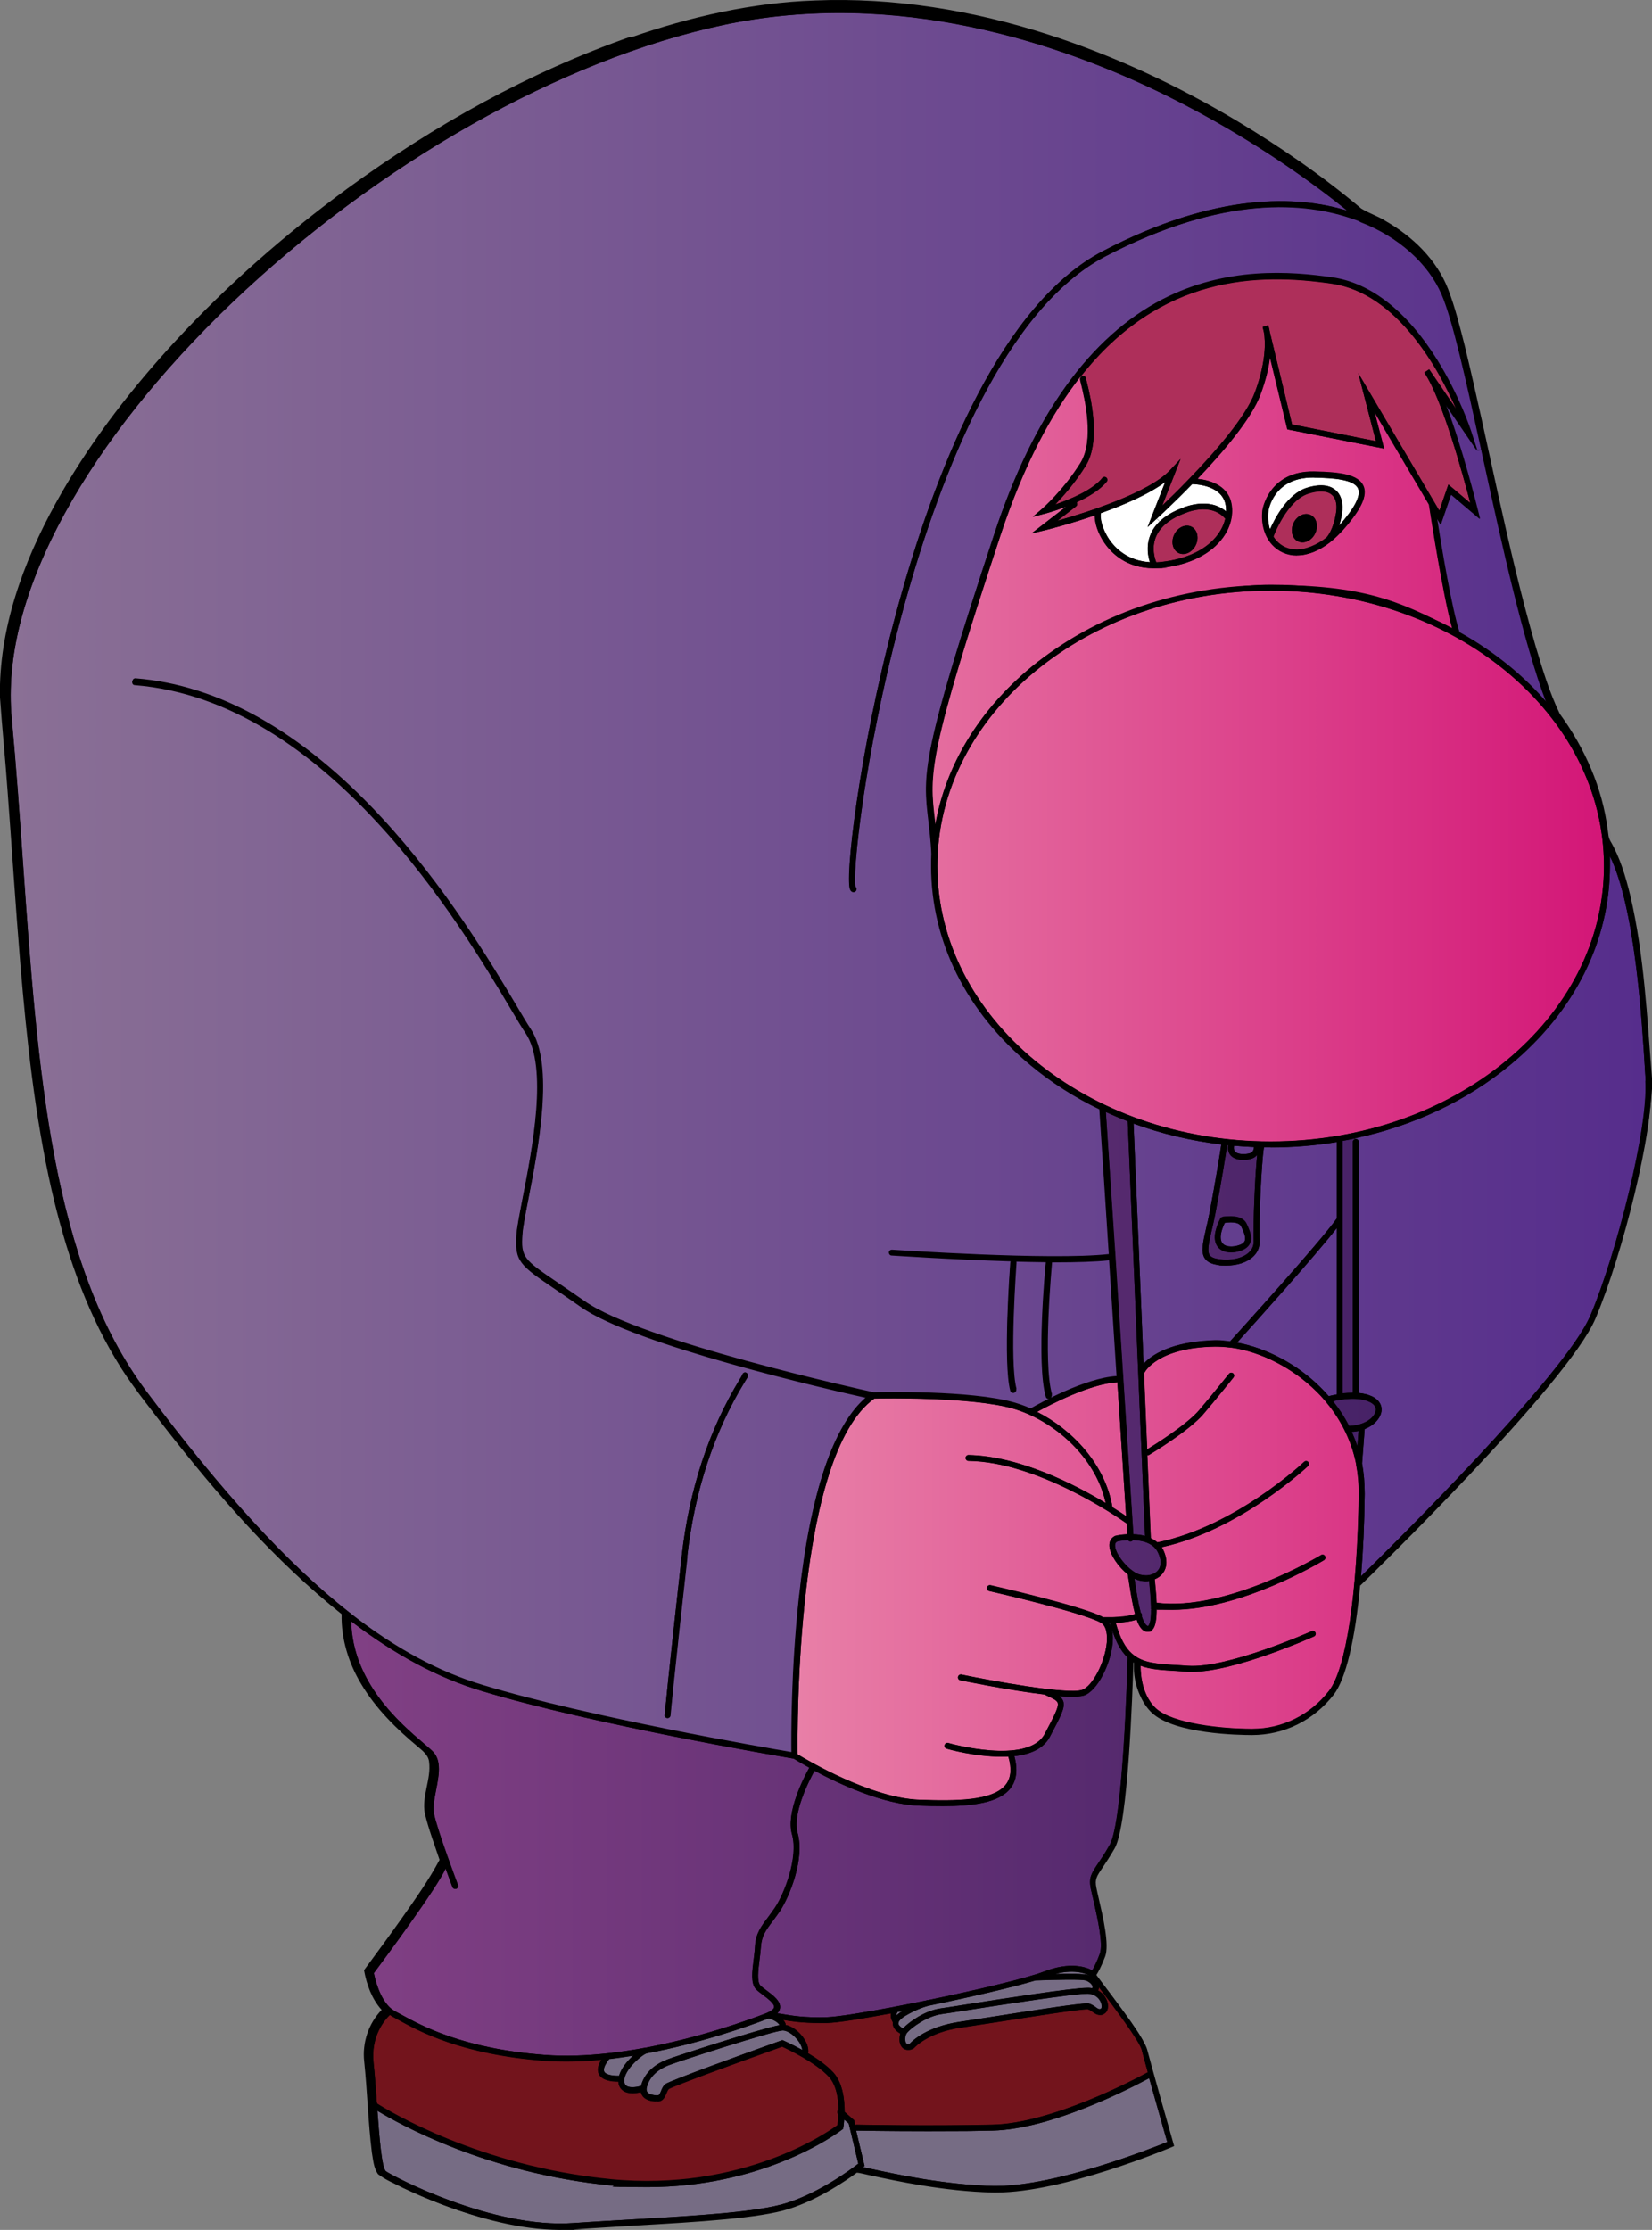 <?xml version="1.0" encoding="UTF-8"?>
<svg id="Layer_2" data-name="Layer 2" xmlns="http://www.w3.org/2000/svg" xmlns:xlink="http://www.w3.org/1999/xlink" viewBox="0 0 1135 1531.73">
  <rect x="0" y="0" width="1135" height="1531.73" fill="#808080" stroke="none"/>
  <defs>
    <style>
      .cls-1 {
        fill: url(#linear-gradient);
      }

      .cls-1, .cls-2, .cls-3, .cls-4, .cls-5, .cls-6, .cls-7, .cls-8 {
        stroke-width: 0px;
      }

      .cls-2 {
        fill: #000;
      }

      .cls-3 {
        fill: #ae2f5a;
      }

      .cls-4 {
        fill: url(#linear-gradient-2);
      }

      .cls-5 {
        fill: url(#linear-gradient-3);
      }

      .cls-6 {
        fill: #fff;
      }

      .cls-7 {
        fill: #766c84;
      }

      .cls-8 {
        fill: #73141c;
      }
    </style>
    <linearGradient id="linear-gradient" x1="547.96" y1="790.99" x2="1102" y2="790.99" gradientTransform="translate(0 1532) scale(1 -1)" gradientUnits="userSpaceOnUse">
      <stop offset="0" stop-color="#e87fa7"/>
      <stop offset="1" stop-color="#d31677"/>
    </linearGradient>
    <linearGradient id="linear-gradient-2" x1="241.2" y1="444.04" x2="945.22" y2="444.04" gradientTransform="translate(0 1532) scale(1 -1)" gradientUnits="userSpaceOnUse">
      <stop offset="0" stop-color="#814084"/>
      <stop offset="1" stop-color="#472267"/>
    </linearGradient>
    <linearGradient id="linear-gradient-3" x1="7.37" y1="925.8" x2="1130.6" y2="925.8" gradientTransform="translate(0 1532) scale(1 -1)" gradientUnits="userSpaceOnUse">
      <stop offset="0" stop-color="#8a7095"/>
      <stop offset="1" stop-color="#562d8c"/>
    </linearGradient>
  </defs>
  <path class="cls-2" d="M433.6,25.63C474.3,11.53,516.8,1.83,559.9.33c54.3-2.2,108.7,6.8,160.3,23.4,45.3,14.6,88.7,34.9,129.6,59.3,29.9,17.9,58.7,37.7,85.4,60.2,5.3,3.3,11.5,5.2,16.8,8.6,18.6,10.7,35,26.5,42.9,46.7,4.8,12.5,8,25.5,11.3,38.4,16.7,68.7,29.1,138.5,48.7,206.5,4.8,15.9,9.5,32,16.8,47,17.1,23.4,29.3,50.9,32.9,79.8.4,2.4.4,5.1,1.7,7.3,6.8,11.6,10.6,24.7,13.8,37.7,9.6,41.1,11.5,83.5,14.9,125.4v7.4c-2,26.4-7.4,52.4-13.9,78.1-6,23.5-13,46.9-21.7,69.6-6.6,18.6-19.3,34.1-31.4,49.4-24.8,30.4-51.7,58.9-78.8,87.1-17,17.5-34.1,34.8-51.6,51.8-1.4,1.5-3.6,2.7-3.6,5-1.6,15.4-3.5,30.8-7.1,45.8-2.2,8.8-4.6,17.8-9.5,25.6-13.1,19-36.1,30.5-59.1,29.9-17.9-.4-36-1.6-53.1-7.3-7.5-2.5-14.8-6.6-19.1-13.4-5.5-8.4-7.8-18.9-6.9-28.9l-1.3-.4c-.9,28.6-2.1,57.3-4.9,85.8-1.2,11.6-2.4,23.3-5.3,34.7-2.4,9.6-9.2,17.2-14.1,25.6-3.2,5.3-.4,11.5.6,17,2.3,10.2,4.8,20.5,5.2,31,.6,7.7-3.5,14.6-7,21.1,8.3,11.1,16.8,22.1,24.8,33.5,4.1,6.2,8.8,12.2,10.7,19.5,5.8,21.6,12,43.1,18,64.7-23,9.5-46.6,17.7-70.6,23.9-19.2,4.8-38.9,8.8-58.9,7.8-30.1-1.1-59.7-7.2-89.1-13.5-18.7,13.5-39.6,25.2-62.7,28.7-46.5,7.2-93.9,6.7-140.6,11.4-37.3-1.6-73.6-12.8-107.2-28.7-5.8-3-11.9-5.4-17.1-9.4-3-4.2-3.3-9.7-4.2-14.7-2.6-20.9-3.1-41.9-5.3-62.8-1.4-12.8,3-26.1,12-35.3-6.8-7.6-10.3-17.4-12.1-27.3,8.7-11.8,17.4-23.6,25.9-35.6,9.2-13.1,18.5-26.1,26-40.2-3.5-10.5-7.5-21-10.1-31.8-2.3-12,4.5-23.6,2.9-35.6-.5-4.6-4.5-7.5-7.7-10.3-14.9-12.4-28.9-26.2-38.9-43-8.7-14.4-13.9-31.2-13.5-48.1-46.3-36.9-85.3-81.9-121.6-128.4-11.7-15.3-24-30.3-33.8-47-21.4-35.8-34.6-75.8-43.9-116.2-11.5-50.8-17-102.8-21.4-154.7-3.3-39.7-5.8-79.4-8.8-119.2-1.5-21.4-3.7-42.7-5.2-64.1v-8.9c1.4-47.1,19.4-91.9,42.6-132.2,21.9-37.8,48.9-72.4,78.5-104.4,35.6-38.4,75.2-73,117.4-104,59.7-43.5,124.9-80,194.7-104.4l.4.4h0Z"/>
  <path class="cls-3" d="M1009.9,345.33l-14.8-12.5-6.2,18-55.7-94.5,12.1,46.7-57.6-11.5-15.3-63.6c-.5-2.8-1-4.3-1.1-4.5l-3.8,1.2.9,3.7c1,6,1.7,19.8-6.2,41.1-6.2,16.9-27.7,41.4-45.3,59.6-.2.2-.4.3-.5.5-7,7.3-13.4,13.5-17.9,17.8l12.6-32.1-7.1,7.6c-14.9,15.9-58.1,29.4-77.5,34.9l12.8-9.9c.9-.7,1-1.9.4-2.8,7.9-3.6,16-8.4,20.7-14.2.7-.9.5-2.1-.3-2.8-.9-.7-2.1-.5-2.8.3-6.8,8.5-22.6,14.9-32.3,18.2,5.4-5.6,13.6-14.8,20.9-26.5,10.7-17.2,3.3-47.3.9-57.2-.3-1.1-.6-2.3-.6-2.6,0-1.1-.9-1.9-2-1.9s-1.2.3-1.5.7l-.3-.2c55.1-70,121.9-71.4,172.9-63.9,44.8,6.7,73.3,58.9,85.2,86.2l-18.6-27.3h0l-3.3,2.2c12.4,18.3,26.8,71.3,31.5,89.3h-.2ZM899,338.93c-14.9,4.6-24.1,29.4-24.1,29.6h0c.6,1,1.3,1.9,2,2.7,3.6,4.1,8.6,6.2,14.2,6.2s13.4-2.9,20.2-8.2c.7-.7,4.8-5.4,6.6-16.9.7-4.1.7-9.6-2.9-12.7-3.2-2.8-8.8-3.1-16-.8v.1h0ZM891.9,371.93c-4.1-1.9-5.6-7.5-3.2-12.6,2.3-5,7.6-7.5,11.7-5.6,4.1,1.9,5.6,7.6,3.2,12.6-2.3,5-7.6,7.5-11.7,5.6ZM813.8,352.63h-.2c-10.3,4-16.9,9.5-19.6,16.5-2.9,7.5-.6,14.7.4,17.1,1.2,0,2.5-.1,3.8-.3,17.6-2,31.4-8.8,38.8-19.2,2.3-3.3,4-6.9,4.8-10.5-10.4-11.9-27.9-3.7-28-3.6ZM809.9,379.93c-4.1-1.9-5.6-7.5-3.2-12.6,2.3-5,7.6-7.5,11.7-5.6,4.1,1.9,5.6,7.6,3.2,12.6-2.3,5-7.6,7.5-11.7,5.6Z"/>
  <path class="cls-1" d="M873,405.63c126.3,0,229,84.9,229,189.2s-102.7,189.2-229,189.2-229-84.9-229-189.2,102.7-189.2,229-189.2h0ZM944.2,282.83l6.6,25.3-66.4-13.2-12-49.6c-.8,6.9-2.7,15.4-6.5,25.6-6.2,16.8-26.1,40-43.3,58,7.2.7,20.4,3.8,23.2,16.4,1.7,7.7-.3,16.4-5.6,23.8-8.1,11.3-22.9,18.8-41.7,20.9-2.1.2-4.1.3-6,.3-18.8,0-29-10.6-33.7-17.3-4.7-6.8-6.8-14.1-6.7-19-17.8,6.1-33,9.9-34.3,10.2l-9.2,2.2,23.8-18.4c-7.8,3-14,4.6-14.6,4.8l-8.3,2.2,6.5-5.6c.1-.1,14.6-12.7,26.3-31.5,9.8-15.8,2.7-44.7.4-54.2-.6-2.3-.7-2.9-.7-3.4s.2-.9.5-1.3l-.3-.2c-20.4,25.9-39.2,61.1-54.9,108.8-50.3,152.1-49,164-45.2,195.6.1,1.1.3,2.2.4,3.4,7.2-40.9,30-78.6,65.9-108.3,44-36.4,102.4-56.5,164.6-56.5s87.8,10.4,124.7,29.9c-6.6-23.7-15.1-79.4-16-85.1l-37.5-63.6v-.2ZM914.1,372.23l-.2.2c-.1,0-.2.2-.3.2-7.4,5.8-15.2,8.8-22.4,8.8s-12.8-2.7-17.2-7.6c-5.2-5.8-7.5-14.1-6.5-23.4,0-.3,4.1-27.2,35.5-26.6,17.8.3,30.3,2.1,33.8,9.9,2.9,6.6-1.5,16.1-13.8,30-2.9,3.2-5.8,6-8.8,8.4l-.1.1ZM931.7,1005.73c-3.7-18.5-12.3-32.7-21-43.1h0c-2.1-2.5-4.1-4.7-6.2-6.7-16.2-16.2-38.2-27.4-58.5-30.2h-.5c-3.6-.5-7.3-.7-10.8-.7-39.3.6-48.1,17.4-48.2,17.5-.2.3-.4.5-.6.7l2.2,52.4c3.5-2.1,26.7-16.4,35.7-26.9,9.9-11.6,20.4-24.9,20.5-25,.7-.9,1.9-1,2.8-.3.9.7,1,1.9.3,2.8-.1.1-10.7,13.5-20.6,25.1-10.1,11.8-36.1,27.3-37.2,28-.3.2-.7.3-1,.3h-.4l2.4,57c1.7.8,3.2,1.8,4.5,2.9,53.5-10.8,100.4-54.8,100.8-55.3.8-.8,2.1-.7,2.8,0s.7,2.1,0,2.8c-.5.5-46.8,44.1-100.6,55.8.4.6.7,1.2,1,1.8,3.6,7.5,2.2,12.4.3,15.3-1.4,2.2-3.5,3.9-6.1,4.9,0,.8.2,1.9.3,3.1.5,4.8.8,9.2,1,13.1,48,6.1,112.3-32.4,113-32.8,1-.6,2.2-.3,2.7.7.6,1,.3,2.2-.7,2.8-2.5,1.5-56.9,34.1-104.1,34.1s-7.3-.2-10.9-.6c0,6.9-.7,11.9-2.8,14.2-.9,1-2,1.5-3.3,1.5-3.4,0-5.8-3.1-7.6-8.4-4,1.4-9.6,2-14.4,2.3,2.9,10.5,6.5,17,11.1,21.1.2.1.3.2.5.4,7.2,6.1,16.8,6.7,30.3,7.5,2.5.1,5,.3,7.7.5,27.2,1.9,84.5-23.6,85-23.8,1-.5,2.2,0,2.6,1,.5,1,0,2.2-1,2.6-2.3,1-54.5,24.3-83.6,24.3s-2.3,0-3.4-.1c-2.7-.2-5.2-.3-7.6-.5-9.7-.6-17.8-1-24.5-3.6v.2c0,.2-.8,18.6,10.5,29.1,11.2,10.4,42.5,14.1,66,14.1s40-9.5,53-26.2c11.7-15.1,19.5-66.9,20.4-135.2,0-7.2-.6-13.9-1.8-20.1v-.4h0ZM774.9,1081.53c-6.4-5-12.3-13.4-12.7-19.4-.2-3.4,1.3-5.9,4.2-7.1h.3c.2-.1,3.4-.9,7.9-1.1l-.5-7.4c-7-5-61.7-42.4-108.7-43-1.1,0-2-.9-2-2s.9-2,2-2h0c34.9.7,72.8,20,94.3,33-7.2-32.8-37.1-57.4-64-65-28.3-8-88.3-7-95-6.8-54.3,38.7-52.9,228.2-52.7,244.4,6.8,4.2,50.5,30,83.5,31.2,25.3.9,50.7.9,59.5-10.4,3.6-4.6,4.2-10.9,1.8-19.2v-.1c-1.6,0-3.3.1-4.9.1-18,0-36.2-5.1-37.5-5.5-1.1-.3-1.7-1.4-1.4-2.5s1.4-1.7,2.5-1.4c.5.2,54.7,15.4,66.3-6.3,6.6-12.4,9.8-18.5,8.9-21.3-.6-1.8-3.5-3.1-8.3-5.3-.2-.1-.4-.3-.6-.4-24.6-2.9-56.1-9.4-58.1-9.8-1.1-.2-1.8-1.3-1.5-2.4.2-1.1,1.3-1.8,2.4-1.5,19.7,4.1,73,13.9,82.9,10.5,7.1-2.5,15.6-18.8,16.9-32.3.4-4.1.4-11.3-4-13.8-12.3-7.1-76.1-21.6-76.8-21.8-1.1-.2-1.8-1.3-1.5-2.4.2-1.1,1.3-1.8,2.4-1.5,2.6.6,63.7,14.5,77.4,22h6.1c5.3-.2,11.8-.7,15.8-2.2-1.5-5.6-2.8-12.9-4-20.9-.4-2.4-.7-4.5-1-6.3l.1-.1h0ZM767.2,949.53c-18.2,1.1-45.4,15.2-54.7,20.3,24.1,12.1,46.8,35.8,51.8,65.5,4,2.5,7.2,4.6,9.4,6.1l-6-92c-.2,0-.3.1-.5.1Z"/>
  <g id="Layer_3" data-name="Layer 3">
    <path class="cls-6" d="M841.9,346.13c.4,1.7.5,3.4.5,5.2-12-10.2-28.9-2.9-30.3-2.3-6.4,2.4-11.5,5.5-15.4,9.2l-2-1.9c1-.9,11.6-10.6,24.4-23.8,4.2.1,20.1,1.4,22.8,13.6h0ZM902.9,328.03h-.8c-27.1,0-30.5,22.2-30.6,23.1-.5,4.5-.1,8.8,1.1,12.6,3.3-7.5,12-24.4,25.3-28.6,10.9-3.4,16.8-1,19.8,1.6,3.9,3.4,5.4,9.1,4.3,16.4-.5,3.1-1.1,5.7-1.9,8,10.8-12.1,15.1-20.7,13-25.5-2.7-6.2-16.8-7.3-30.2-7.5v-.1h0ZM756.4,352.43c-.7,2.9.6,10.5,5.8,18.2,4,5.8,12.5,14.6,27.9,15.5-1.2-3.7-2.8-10.8.2-18.4,1.4-3.6,3.6-6.8,6.5-9.6l-2-1.9-6.3,5.8,12.1-31c-11.2,8.4-28.3,15.7-44.2,21.4Z"/>
  </g>
  <path class="cls-7" d="M789.6,1427.53c4.6,16.4,10.6,37.7,12.4,43.8-11.1,4.5-76,30.2-117.5,30.2s-1.4,0-2.1,0c-33-.7-66.7-8-82.9-11.5-2.8-.6-4.9-1-6.5-1.4h0l1-.8-5.8-24.3c.6,0,22.1.4,49.4.4s29.2-.1,44.2-.4c40.8-.9,95.8-29.6,107.7-36h.1,0ZM580,1455.93c-.2,3.1-.5,5.2-.6,5.5v.8c-.1,0-.7.5-.7.5-.6.5-15.7,12.2-43,22.8-20.7,8.1-52,16.8-90.9,16.8s-16.7-.4-25.6-1.2c-84.5-8.2-145.3-42.3-159.9-51.2,1.2,17.4,3,39.3,5.8,41.5,4.7,3.5,73.5,39.6,128.7,35.6,13.8-1,28.3-1.8,42.4-2.6,43.7-2.5,84.9-4.9,104.6-11.3,22.9-7.3,44.1-23.2,48.9-26.9l-6.6-27.6-3.1-2.7h0ZM615.9,1384.43c1-1,2.3-2.1,4-3-1.1.2-2.1.4-3.2.6-.6.8-.8,1.7-.8,2.4ZM725,1355.93c9.1-.2,19.6-.3,22.1.6.7.2,1.5.6,2.3,1h0c-1.8-1.1-9.8-5.4-24.3-1.6h-.1ZM748,1369.53h-.8c-10.2,0-57.7,7.4-83.3,11.4-8.4,1.3-14.5,2.3-17,2.6-10,1.4-20.6,9.1-23.8,12.8-1.3,1.5-1.8,4.9-.9,6.8.5,1,1,1,1.3,1s.8,0,1.6-.4c1.8-2,11.8-11.6,34.2-14.9,6.7-1,16.4-2.5,26.6-4.1,25.5-4,54.5-8.5,60.7-8.5s1.1,0,1.4.1c1.9.5,3.3,1.5,4.6,2.4,1.1.8,2,1.4,2.7,1.4s.6-.1,1-.3c.4-.2.8-1.3.4-3-.7-3.3-3.7-6.9-8.9-7.2l.2-.1h0ZM745.7,1360.33c-2.3-.8-19.4-.5-34.3,0-15.4,4.7-45,11.5-73.6,17.4-1.5.4-7.8,2.1-15.8,6.9-2.3,1.4-3.9,2.8-4.5,4,0,.4-.1.8-.3,1.1v.2c.1,1.3,1.8,2.6,3.2,3.4,3.9-4.3,15-12.3,25.9-13.8,2.5-.3,8.8-1.3,16.9-2.6,27.4-4.3,73.4-11.5,83.9-11.5s.8,0,1.2,0c.8,0,1.5.2,2.2.3.2-.5.3-1,.1-1.5-.5-1.5-2.5-3.2-4.9-4v.1h0ZM537.7,1394.73c-6.4.2-70.4,20.8-78.3,23.9-4.7,1.8-12.8,6.2-15,15.1-.4,1.5-.2,2.6.4,3.4,1.3,1.7,4.5,2.1,5.7,2.1.3,0,.5,0,.7.2.3-.1.6-.2.9-.2.7,0,1.2-.7,2.1-3,.6-1.5,1.4-3.3,2.7-4.5,2.5-2.3,56.7-21.8,79.9-30.1l.7-.3.7.3c.5.2,6.1,2.7,13,6.5-.2-2.2-1.6-5.1-3.9-7.7-3-3.5-6.9-5.8-9.6-5.7h0ZM527.4,1386.73c-12.8,4.9-45.5,16.6-83,23.7-2.9.6-16.2,11.5-15.5,19.3.1,1.5.6,2.4,1.6,3.1,2.6,1.8,8.1.6,9.8,0h.1c2-7.9,8.2-14.3,17.5-17.9,7.1-2.8,64.5-21.3,77.7-23.8-1.3-2.5-5.3-4.1-7.4-4.6-.2.1-.5.2-.8.3v-.1ZM418.6,1414.33c-3.1,4-4.4,7.1-3.5,8.8,1.3,2.4,6.8,2.9,10.2,2.8,1.4-5,5.5-10.1,9.7-13.8-5.4.9-10.9,1.6-16.4,2.3v-.1h0Z"/>
  <path class="cls-8" d="M784.5,1408.53c.7,2.6,2.2,8.2,4.1,15-9.5,5.2-66.3,35.1-106.7,36-44.4,1-92.9,0-93.4,0h0c-.3,0-.6,0-.9.2l-.8-3.3-6.5-5.7c0-8.4-1.3-20-7.8-27.1-4.5-4.9-11.1-9.5-17.3-13.2h0c.7-3.6-1.1-8.3-4.7-12.5-2.6-3-6.6-6.2-10.7-6.9,0-.3,0-.6-.1-.9-.4-1-.9-1.8-1.6-2.6,4.7.8,12.7,2.1,24.7,2.1s3.6,0,5.5,0c7.3-.2,24-2.9,43.8-6.6-.4,2.4.4,4.6,1.3,6.1v1.3c.3,3.2,3.2,5.4,5.2,6.5-.8,2.6-.9,5.6.2,7.9,1,2.1,2.8,3.3,5,3.3s2.4-.3,3.8-1l.3-.2.3-.3s9.2-10.5,32-13.8c6.7-1,16.4-2.5,26.7-4.1,24.1-3.8,54.2-8.5,60.1-8.5s.4,0,.4,0c1.2.3,2.2,1,3.3,1.8,1.4,1,3,2.1,5,2.1s1.9-.3,2.9-.8c2.2-1.2,3.1-4,2.4-7.4-.7-3.2-2.9-6.6-6.5-8.6.3-.8.5-1.6.5-2.4.4.5.8,1,1.2,1.5,8.7,11.5,26.9,35.5,28.5,42l-.2.1ZM575.9,1449.73l.2-.2c0-7.6-1.4-17.3-6.7-23.1-9.1-9.9-28.2-18.9-32.1-20.7-29.9,10.7-74.6,27.1-77.9,29.1-.6.6-1.1,1.8-1.6,3-1,2.4-2.4,5.7-6.1,5.5-.2,0-.4,0-.6-.2-.2.1-.5.2-.8.2-.6,0-6.1,0-8.8-3.6-.5-.6-1-1.5-1.3-2.7-1.3.3-3.4.7-5.7.7s-4.6-.4-6.4-1.7c-2-1.3-3.1-3.4-3.3-6.1v-.2h-.6c-3.8,0-10.4-.7-12.7-4.9-1.4-2.7-.9-6,1.7-10.1-8.1.8-16.2,1.2-24.3,1.2s-10.2-.2-15.1-.5c-56.8-4.3-86.2-20.4-100.3-28.2-1.4-.8-2.7-1.5-3.8-2.1-.7-.3-1.3-.8-1.9-1.2-3.4,3.3-13.3,14.5-11.2,33.2.8,7.3,1.5,16.8,2.2,26.8v.8c7.8,5,70.6,43.3,160.6,52.1,90.4,8.8,149.3-32.2,155.9-37.1.2-1.3.5-4,.6-7.4h0c-.8-.7-.9-2-.2-2.8l.2.2h0Z"/>
  <path class="cls-4" d="M774.7,1138.43c-.3,11-3.1,112.2-12.3,128.8-3.2,5.8-5.9,9.7-8,12.8-4.4,6.6-6.5,9.6-5,17.2.4,1.9,1,4.5,1.7,7.4,2.6,11.4,7.1,30.5,4.5,37.5-2.1,5.8-4.1,9.4-5.2,11.3-4.1-2.2-15.1-6.2-33.3.9-11.3,4.4-45.8,12.6-79.2,19.5h-.4s-.5,0-1.1.3c-7.1,1.5-14,2.8-20.7,4.1-.3,0-.6,0-.9.2-21.1,4-39.1,6.9-46.7,7.2-15.3.5-24.9-1.2-30.1-2.1-1.8-.3-3-.5-3.9-.5s0,0-.1,0c1.1-1.1,1.7-2.3,1.9-3.6.7-4.8-4.7-8.8-9.4-12.3-1.7-1.3-3.4-2.5-4.2-3.4-2.3-2.7-1.4-10.2-.5-17.4.4-3,.8-6.2,1-9.2.5-7.4,3.6-11.6,8.1-17.5,1.5-2,3.2-4.3,4.9-6.8,6.7-10.1,17.2-36.1,12.2-53.7-3.8-13.4,8.1-36.4,11.6-42.8,17.4,9.3,47,23.1,71.8,24,5.5.2,11,.3,16.4.3,20.3,0,38.6-2.2,46.4-12.2,4.3-5.5,5.2-12.9,2.7-22.1,10.6-1.2,20-4.9,24.4-13.3,7.7-14.6,10.6-20.1,9.2-24.4-.5-1.4-1.3-2.5-2.6-3.5,3.2.2,6.2.4,8.7.4s6.4-.3,8.2-.9c9.4-3.3,18.3-21.9,19.6-35.7.6-5.8-.2-10.6-2.2-13.9h.5c3.1,11.5,7.1,18.9,12.1,23.6l-.1-.2h0ZM330.9,1161.53c-29.9-9-59.5-24.8-89.7-47.9.9,42.1,33.7,70.1,49.7,83.8,2.9,2.5,5.2,4.4,6.6,5.9,6,6.3,4,16.6,2,26.5-1.2,5.8-2.2,11.4-1.5,15.4,1.9,11,16.4,49.3,16.6,49.6.4,1-.1,2.2-1.2,2.6-.2,0-.5.1-.7.1-.8,0-1.6-.5-1.9-1.3-.2-.6-2.2-5.8-4.7-12.8-5.4,12.8-42.8,63.1-49.3,71.9.7,3.5,3.8,17.9,12.1,24.6,0,0,.1,0,.2.1.8.6,1.7,1.2,2.6,1.7,1.1.6,2.4,1.3,3.9,2.1,13.9,7.6,42.7,23.5,98.7,27.7,14,1.1,28.7.5,43.1-1.1h.1c8.8-1,17.6-2.3,26.1-3.9h.1c37.2-7,69.6-18.6,82.3-23.5,3.5-1.4,5.6-2.9,5.8-4.3.3-2.5-4.6-6.1-7.8-8.5-2-1.5-3.7-2.8-4.8-4-3.5-4-2.5-12-1.4-20.5.4-3,.8-6.1.9-9,.5-8.6,4.2-13.5,8.9-19.7,1.5-2.1,3.1-4.2,4.8-6.7,6.2-9.2,16.2-34.3,11.7-50.3-4.3-15,8.1-39,11.9-45.8-5.6-3.1-9.5-5.5-10.7-6.2-8-1.3-137.7-23.3-214.4-46.5h0ZM915.8,962.43c3.9,4.9,7.7,10.6,11.1,17.1h.2c10.4-.4,17-5.5,18-10.1.7-3.3-1.7-5.2-3.9-6.3-7.9-3.9-19.9-1.9-25.4-.6v-.1h0ZM928.7,983.53c1.4,3.1,2.8,6.5,3.9,10l.8-10.6c-1.5.3-3.1.5-4.7.6h0ZM922.3,783.83c0,.2.1.5.1.7v172.7c2.2-.3,4.6-.4,7-.4v-172.3c0-1,.7-1.8,1.6-2v-.5c-3,.6-5.8,1.2-8.7,1.7v.1h0ZM861.3,850.63h-1.8c0,1.3-.2,2.4-.8,3.6-1.2,2.5-3.7,4.3-7.5,5.3-1.9.5-3.8.8-5.5.8-4.4,0-7.8-1.6-9.6-4.6-1.6-2.6-1.9-5.9-1-10l-2.6-.6c-2,8.6-3.3,14.3-1.4,17.1,1,1.4,3,2.3,6.4,2.8,8.3,1.2,16.2-.6,20.5-4.6,2.4-2.2,3.5-4.9,3.3-8v-1.8h0ZM863.7,793.33c-1,1.3-2.5,2.3-4.6,2.8-1.5.3-3.2.6-4.9.6-3.2,0-6.4-.8-8.4-2.8-1.2-1.3-2.5-3.5-1.9-7.3h-.7c-1,6.4-4.4,27.8-8.1,46.7-.8,4.4-1.7,8.2-2.5,11.6v.2l2.6.6c.6-2.5,1.6-5.3,3.1-8.3l.4-.8.9-.2c.1,0,2.9-.6,6.1-.6,6.9,0,9.6,2.8,10.7,5.1,1.5,3.2,3.1,6.7,3.1,10h1.8c-.3-10.7.8-41.8,2.4-57.3v-.3h0ZM778.4,1057.93c-.3.5-.9.9-1.6,1h-.1c-.7,0-1.3-.4-1.7-1-3.7.2-6.6.7-7.3.9-.9.4-1.7,1.1-1.6,3.1.4,6.5,10.3,17.9,17.1,19.7,1.3.3,2.6.5,3.9.5,4,0,7.4-1.6,9.1-4.3,1.8-2.9,1.6-6.8-.6-11.4-3.1-6.6-10.8-8.3-17.2-8.5h0ZM789.5,1085.93c-.8.1-1.6.2-2.4.2-1.6,0-3.3-.2-4.9-.7-.9-.2-1.8-.6-2.8-1.1.1.9.3,1.8.4,2.8,1,6.3,2.2,14.1,3.8,20.2,0,.2,0,.3.1.5.2.2.4.4.6.6.3.6.4,1.2.1,1.8,2.1,6.2,3.8,6.6,4.2,6.6s.2,0,.4-.2c3.1-3.4,1.3-22.1.7-28.2-.1-1-.2-1.8-.2-2.5h0ZM759.7,763.83l18.9,290.1c3,0,5.7.5,8.1,1.1l-11.9-284.8c-5.1-2-10.1-4.1-15.1-6.4Z"/>
  <path class="cls-5" d="M1130.4,742.63c2,32.1-19.6,117.9-37.8,161.1-17.2,40.7-137.9,159.8-157.5,179,1.4-17,2.3-35.9,2.5-56.6,0-7.5-.6-14.4-1.8-20.9l1.8-23.6c6.5-2.5,10.5-7.2,11.4-11.5.9-4.4-1.3-8.4-6-10.8-2.9-1.4-6.2-2.2-9.5-2.5v-172.5c0-1.1-.9-2-2-2s-.3,0-.4,0v-.5c39.9-8.5,76.6-25.7,106.6-50.5,44.1-36.5,68.4-85.1,68.4-136.8s0-4.5-.1-6.7c17.5,36,22.1,113.2,24.2,147.6.2,2.5.3,4.9.4,6.9l-.2.3h0ZM1018.9,313.83c-.3-1.6-.7-3.1-1-4.7l-2.9.3-21.7-31.8c11.5,29.7,21.5,70.4,22.1,72.7l1.5,6-19.8-16.8-7.1,20.7-2.7-4.5c3.1,19.8,10.2,62.5,15.5,78.5,12.4,6.9,24.1,14.9,34.9,23.8,9.2,7.6,17.5,15.7,24.9,24.3-15.8-41.6-30.5-108.7-43.6-168.6l-.1.1h0ZM990.5,201.93c-9-21-29.6-39.4-55.6-49.8h0c-1.5-.6-3-1.2-4.5-1.7-33-11.8-89.3-16.9-170.7,25.5-69.2,36.1-113.1,149-137.7,237.3-16,57.4-24.7,107.8-28.5,132.8-5.7,37.8-6.8,59.6-5.7,63.1.5.4.8,1.1.7,1.9-.2,1-1,1.7-2,1.7s-.2,0-.3,0c-2-.3-2.3-2.6-2.5-3.5-2.4-15,8.8-107.3,36.2-203.3,24.7-86.6,68.7-197.4,137.9-233.5,78.1-40.7,133.7-38.2,168-27.7-17.7-14.4-62.5-48.6-123.6-78.8-73.3-36.3-185.8-74.2-305.3-48.8-111,23.6-237.2,95-337.6,190.9-48.7,46.5-88.3,96.3-114.5,144.1-28.3,51.6-40.7,99.1-36.7,141.3,3.1,33.5,5.5,67.4,7.8,100.1,10,141.5,19.5,275.2,84.8,362.3,51.7,68.9,96.6,118.2,139.3,151.7.4.1.8.4,1,.8,31,24.2,60.7,40.1,91.1,49.2,72.7,22,193.5,42.9,211.9,46-.1-10.9-.3-57,5.1-106.4,7.9-72.3,23.5-118.6,46.3-137.7-26-5.8-158.9-36.2-196-62.4-6.9-4.9-12.7-8.8-17.8-12.3-24.2-16.4-27.9-19-26.5-37.5.4-5.1,2.1-13.7,4.2-24.7,6.6-33.7,17.7-90.2,2.1-113.6-2.4-3.6-5.7-9.2-10-16.3-34.5-58-126.3-212.2-258.5-222.8-1.1,0-1.9-1.1-1.8-2.1,0-1.1,1-1.9,2.1-1.8,57.5,4.6,114.2,36.6,168.6,95.2,44.3,47.7,76,100.9,93,129.5,4.2,7.1,7.5,12.7,9.8,16.1,16.5,24.7,5.2,82.2-1.5,116.6-2.1,10.8-3.8,19.3-4.1,24.2-1.2,16.2.8,17.6,24.8,33.9,5.1,3.5,10.9,7.4,17.9,12.3,39,27.5,191.6,61.1,198.5,62.6,5-.1,66.8-1.5,96.6,7,3.7,1.1,7.5,2.4,11.3,4.1,5.7-3.3,37.5-20.9,58.9-22.2h.5l-11.9-183.7c-17-8.3-32.9-18.4-47.2-30.2-44.1-36.5-68.4-85.1-68.4-136.8s0-5.8.2-8.6c-.5-9.2-1.4-16.4-2.1-22.7-3.8-32.2-5.2-44.3,45.4-197.3,26.7-80.7,65.5-134.7,115.2-160.4,43.6-22.5,87.6-19.3,117-15,26.2,3.9,51,23.4,71.6,56.4,15.5,24.8,23.3,48.7,23.4,49l4.3,13.2,2.9-.3c-10.5-48.1-19.7-89.3-27.3-107.2l-.1.3h0ZM722.6,957.93c.3,1.1-.3,2.2-1.4,2.5h-.5c-.9,0-1.7-.6-1.9-1.5-6.6-22.9-.3-89.2,0-92,.1-1.1,1.1-1.9,2.2-1.8,1.1.1,1.9,1.1,1.8,2.2,0,.7-6.5,68.3,0,90.5l-.2.1h0ZM698.2,954.03c.3,1.1-.3,2.2-1.4,2.5h-.5c-.9,0-1.7-.6-1.9-1.5-5.2-19.1-.3-85.2,0-88,0-1.1,1-1.9,2.2-1.8,1.1,0,1.9,1,1.8,2.2,0,.7-5.1,68.1,0,86.6h-.2,0ZM472.4,1069.13c-8.9,79.1-11.7,109-11.7,109.3-.1,1-1,1.8-2,1.8s-.1,0-.2,0c-1.1-.1-1.9-1.1-1.8-2.2,0-.3,2.8-30.3,11.7-109.4,5.1-45.5,18.6-86.3,39.9-121.3.8-1.3,1.5-2.5,1.7-3,.2-.9,1-1.6,1.9-1.6s2,.9,2,2-.4,1.5-2.3,4.6c-21.1,34.5-34.3,74.8-39.4,119.6l.2.2h0ZM873,788.13h-4.6c-1.8,10.7-3.6,53.5-3,64,.3,4.3-1.3,8.2-4.6,11.2-4.2,3.9-10.9,6-18.3,6s-3.7-.1-5.6-.4c-4.6-.6-7.5-2.1-9.1-4.5-2.9-4.2-1.4-10.7.8-20.4.8-3.4,1.7-7.2,2.5-11.5,3.6-18.7,7-39.8,8-46.4-20.9-2.5-41.2-7.3-60.3-14.3l6.9,165.1c5.1-5.6,18.3-15.5,49-16h1.1c3.1,0,6.2.2,9.4.6,6.9-7.6,62.1-68.8,73.2-84.5v-52.5h0c-14.8,2.4-30,3.7-45.4,3.7v-.1h0ZM849.9,922.23c20.2,3.7,41.5,15,57.4,30.8,1.8,1.8,3.7,3.8,5.6,6,1.2-.3,3.1-.8,5.5-1.2v-114.2c-15.1,19.3-57.6,66.6-68.5,78.6h0ZM847.9,787.03c-.5,2.7.4,3.7.8,4.1,1.8,1.9,6.3,1.9,9.6,1.2,2.7-.6,3.2-2.8,3.3-4.4-4.6-.2-9.1-.5-13.6-.9h-.1ZM845.7,839.63c-1.7,0-3.3.2-4.3.4-2.9,6.1-3.5,10.8-1.9,13.5,1.4,2.2,4.2,2.7,6.2,2.7s2.9-.2,4.5-.6c2.6-.7,4.2-1.7,4.9-3.1,1.2-2.5-.7-6.5-2.4-10.1-1.1-2.3-4.5-2.8-7.1-2.8h.1Z"/>
  <path class="cls-2" d="M1134.4,742.43c-.1-2-.3-4.4-.4-6.9-2.2-37.2-7.4-124-28.8-156.6-3-30.6-14.6-59.7-33.8-85.5-17.6-39.1-34.1-114.2-48.6-180.4-11-50.3-20.5-93.8-28.6-112.6-9.4-21.9-30.7-41-57.6-51.9-4.1-3.6-55.4-48-132.5-86.1-47-23.3-94.3-39.7-140.5-48.9-57.8-11.5-114.2-11.6-167.5-.2-111.7,23.8-238.6,95.5-339.6,191.9-49,46.8-88.9,97-115.2,145.1C12.6,402.63.1,450.93,4.1,493.93c3.1,33.5,5.5,67.3,7.8,100.1,10,142.1,19.5,276.4,85.6,364.4,43.9,58.5,81.1,100.7,117.1,133,7.6,6.9,15.2,13.2,22.8,19.2-.7,45.7,35.6,76.7,51.1,90,2.8,2.4,5,4.3,6.2,5.6,4.6,4.8,2.8,14.1,1,23-1.2,6.2-2.4,12.1-1.5,16.9,1.1,6.5,6.3,21.7,10.6,33.7-.9,0-1.7.6-1.9,1.5-2.1,7.9-36.6,55.1-49.7,72.7l-.5.7v.8c.2.8,2.9,17.3,12.1,26.4-4.2,4.2-14.3,16.4-12,36.2.8,7.2,1.5,16.6,2.2,26.6,2.2,31.9,3.7,47.3,7.8,50.3,5.3,3.8,67.3,36.7,122.2,36.7s6.1,0,9.1-.3c13.8-1,28.3-1.8,42.3-2.7,43.9-2.5,85.4-5,105.6-11.4,20.1-6.4,38.5-18.9,46.7-24.9h.1c1.1,0,5.3,1,9.8,2,16.3,3.5,50.3,10.9,83.7,11.6h2.2c46,0,117.5-29.9,120.6-31.2l1.6-.7-.5-1.7c-.2-.5-15.5-54.6-18-64.4-1.7-6.8-16-26-29.2-43.5-2.4-3.2-4.7-6.2-5.8-7.8,1.2-1.8,3.5-5.9,6.1-12.8,3-8.1-1.5-27.2-4.4-39.8-.7-2.9-1.2-5.4-1.6-7.3-1.2-5.9,0-7.8,4.4-14.2,2-3,4.8-7.2,8.2-13.1,9.2-16.5,12.2-107.2,12.8-127.6.6.4,1.2.8,1.9,1.1-.4.3-.7.8-.8,1.4,0,.8-1,20.4,11.7,32.2,15.5,14.5,59.9,15.2,68.7,15.2,22,0,42.4-10.1,56.1-27.7,8.3-10.7,14.7-37.5,18.2-75.1.2,0,.4-.2.6-.4,5.8-5.6,142.2-138.1,161.1-183,18.6-44,40.2-129.5,38.2-162.9v-.3h0ZM1102,594.93c0,104.3-102.7,189.2-229,189.2s-229-84.9-229-189.2,102.7-189.2,229-189.2,229,84.9,229,189.2ZM845.2,921.33c-3.2-.4-6.4-.8-9.4-.8h-1.1c-30.7,1-43.9,10.5-49,16.2l-6.9-165c19.1,7,39.4,11.9,60.3,14.4-1,6.6-4.4,27.7-8,46.4-.8,4.3-1.7,8.1-2.5,11.5-2.2,9.7-3.7,16.2-.8,20.4,1.7,2.4,4.6,3.8,9.1,4.5,1.9.3,3.7.4,5.6.4,7.4,0,14.1-2.1,18.3-6,3.3-3,4.8-6.9,4.6-11.2-.7-10.5,1.2-53.3,3-64h4.6c15.4,0,30.6-1.2,45.4-3.7h0v52.5c-11,15.7-66.3,76.7-73.2,84.3v.1h0ZM918.4,843.63v114.2c-2.4.4-4.3.9-5.5,1.2-1.9-2.2-3.8-4.2-5.6-6-15.9-15.9-37.2-27.1-57.4-30.8,10.9-12,53.4-59.2,68.5-78.6h0ZM784.4,1108.53c-.2-.3-.4-.5-.6-.6,0-.2,0-.3-.1-.5-1.7-6.2-2.9-14-3.8-20.2-.2-1-.3-1.9-.4-2.8,1,.5,1.9.8,2.8,1.1,1.6.4,3.2.7,4.9.7s1.6,0,2.4-.2c0,.6.1,1.5.2,2.5.6,6.1,2.4,24.8-.7,28.2-.2.2-.3.2-.4.2-.3,0-2.1-.3-4.2-6.6.2-.6.2-1.2-.1-1.8h0ZM679.6,1092.83c.7.1,64.5,14.7,76.8,21.8,4.3,2.5,4.3,9.7,4,13.8-1.3,13.6-9.9,29.9-16.9,32.3-10,3.5-63.2-6.4-82.9-10.5-1.1-.2-2.1.5-2.4,1.5-.2,1.1.5,2.1,1.5,2.4,2,.4,33.5,6.9,58.1,9.8.2.2.4.3.6.4,4.8,2.2,7.7,3.5,8.3,5.3.9,2.7-2.4,8.9-8.9,21.3-11.5,21.8-65.7,6.5-66.3,6.3-1.1-.3-2.2.3-2.5,1.4s.3,2.2,1.4,2.5c1.3.4,19.5,5.5,37.5,5.5s3.3,0,4.9-.1v.1c2.4,8.3,1.8,14.6-1.8,19.2-8.8,11.2-34.2,11.3-59.5,10.4-33-1.2-76.7-27.1-83.5-31.2-.2-16.1-1.6-205.7,52.7-244.4,6.7-.2,66.7-1.2,95,6.8,26.9,7.7,56.8,32.2,64,65-21.5-12.9-59.4-32.3-94.3-33h0c-1.1,0-2,.9-2,2s.9,2,2,2c47,.6,101.7,38,108.7,43l.5,7.4c-4.4.2-7.7.9-7.9,1h-.3c-2.9,1.3-4.4,3.8-4.2,7.2.4,6,6.3,14.3,12.7,19.4.3,1.8.6,3.8,1,6.3,1.2,8,2.5,15.3,4,20.9-4,1.5-10.5,2-15.8,2.2h-6.1c-13.7-7.5-74.8-21.4-77.4-22-1.1-.2-2.2.4-2.4,1.5s.4,2.2,1.5,2.4l-.1.1h0ZM712.5,969.83c9.3-5.1,36.5-19.2,54.7-20.3.2,0,.4,0,.5-.1l6,92c-2.2-1.5-5.4-3.6-9.4-6.1-5-29.7-27.8-53.4-51.8-65.5h0ZM787.1,1082.13c-1.3,0-2.6-.2-3.9-.5-6.8-1.8-16.7-13.2-17.1-19.7-.1-2,.7-2.7,1.6-3.1.7-.2,3.6-.9,7.3-1,.4.6,1,.8,1.7.8h.1c.7,0,1.3-.3,1.6-.8,6.4.2,14,2,17.2,8.6,2.2,4.6,2.4,8.6.6,11.5-1.7,2.7-5.1,4.3-9.1,4.3v-.1h0ZM778.7,1053.93l-12.3-191.1h0l-6.6-99c4.9,2.3,9.9,4.4,15,6.4l11.9,284.8c-2.4-.7-5.1-1-8.1-1.1h.1,0ZM845.8,793.93c2,2.1,5.2,2.8,8.4,2.8s3.4-.2,4.9-.6c2.1-.5,3.6-1.5,4.6-2.8-1.5,15.5-2.7,46.6-2.4,57.3v1.7c.2,3.1-.9,5.8-3.3,8-4.3,4-12.2,5.8-20.5,4.6-3.4-.5-5.4-1.4-6.4-2.8-1.9-2.8-.6-8.4,1.4-17.1v-.2c.8-3.4,1.7-7.3,2.5-11.6,3.7-18.9,7.1-40.3,8.1-46.7h.7c-.6,3.7.7,6,1.9,7.3l.1.1ZM847.9,787.03c4.5.4,9.1.7,13.6.9,0,1.5-.6,3.8-3.3,4.4-3.3.8-7.8.7-9.6-1.2-.3-.3-1.3-1.3-.8-4.1h.1ZM1009.9,345.33l-14.8-12.5-6.2,18-55.7-94.5,12.1,46.7-57.6-11.5-15.3-63.6c-.5-2.8-1-4.3-1.1-4.5l-3.8,1.2.9,3.7c1,6,1.7,19.8-6.2,41.1-6.2,16.9-27.7,41.4-45.3,59.6-.2.2-.4.3-.5.5-7,7.3-13.4,13.5-17.9,17.8l12.6-32.1-7.1,7.6c-14.9,15.9-58.1,29.4-77.5,34.9l12.8-9.9c.9-.7,1-1.9.4-2.8,7.9-3.6,16-8.4,20.7-14.2.7-.9.5-2.1-.3-2.8-.9-.7-2.1-.5-2.8.3-6.8,8.5-22.6,14.9-32.3,18.2,5.4-5.6,13.6-14.8,20.9-26.5,10.7-17.2,3.3-47.3.9-57.2-.3-1.1-.6-2.3-.6-2.6,0-1.1-.9-1.9-2-1.9s-1.2.3-1.5.7c-.3.4-.5.8-.5,1.3s.1,1.1.7,3.4c2.3,9.5,9.4,38.4-.4,54.2-11.7,18.8-26.1,31.4-26.3,31.5l-6.5,5.6,8.3-2.2c.6-.1,6.8-1.8,14.6-4.8l-23.8,18.4,9.2-2.2c1.3-.3,16.5-4.1,34.3-10.2-.1,4.9,2,12.2,6.7,19,4.6,6.8,14.9,17.3,33.7,17.3s3.9-.1,6-.3c18.8-2.1,33.6-9.6,41.7-20.9,5.3-7.4,7.3-16,5.6-23.8-2.8-12.6-16-15.7-23.2-16.4,17.2-18,37.1-41.2,43.3-58,3.8-10.2,5.7-18.7,6.5-25.6l12,49.6,66.4,13.2-6.6-25.3,37.5,63.6c.9,5.7,9.3,61.4,16,85.1-36.9-19.5-79.9-29.9-124.7-29.9s-120.6,20.1-164.6,56.5c-35.9,29.7-58.7,67.4-65.9,108.3-.1-1.1-.3-2.3-.4-3.4-3.7-31.6-5.1-43.4,45.2-195.6,15.8-47.6,34.5-82.9,54.9-108.8,55.1-70,121.9-71.4,172.9-63.9,44.8,6.7,73.3,58.9,85.2,86.2l-18.6-27.3h0l-3.3,2.2c12.4,18.3,26.8,71.3,31.5,89.3l-.2.2h0ZM812.1,349.03c-6.4,2.4-11.5,5.5-15.4,9.2-3,2.8-5.2,6-6.5,9.6-2.9,7.6-1.4,14.7-.2,18.4-15.4-.9-23.9-9.8-27.9-15.5-5.3-7.7-6.5-15.3-5.8-18.2,15.8-5.6,33-13,44.2-21.4l-12.1,31,6.3-5.8c1-.9,11.6-10.6,24.4-23.8,4.2.1,20.1,1.4,22.8,13.6.4,1.7.5,3.4.5,5.2-12-10.2-28.9-2.9-30.3-2.3h0ZM841.8,356.33c-.8,3.6-2.4,7.2-4.8,10.5-7.4,10.4-21.2,17.2-38.8,19.2-1.3.1-2.6.2-3.8.3-.9-2.4-3.3-9.5-.4-17.1,2.8-7,9.3-12.6,19.6-16.5h.2c.2-.2,17.6-8.3,28,3.6ZM239.9,1107.63c-42.7-33.6-87.6-82.8-139.3-151.7-65.3-87.1-74.8-220.8-84.8-362.3-2.3-32.8-4.7-66.6-7.8-100.1-3.9-42.2,8.4-89.7,36.7-141.3,26.2-47.8,65.8-97.6,114.5-144.1C259.6,112.23,385.9,40.83,496.8,17.23c119.5-25.4,232,12.5,305.3,48.8,61.1,30.2,105.9,64.4,123.6,78.8-34.3-10.5-90-13-168,27.7-69.2,36.1-113.2,146.9-137.9,233.5-27.4,96-38.6,188.3-36.2,203.3.1.9.5,3.2,2.5,3.5h.3c1,0,1.8-.7,2-1.7.1-.7-.2-1.4-.7-1.9-1.1-3.5,0-25.3,5.7-63.1,3.8-25,12.6-75.4,28.5-132.8,24.6-88.3,68.4-201.2,137.7-237.3,81.4-42.4,137.8-37.1,170.7-25.3,1.5.5,3,.9,4.5,1.9h0c26,10,46.6,28.6,55.6,49.6,7.7,17.9,16.8,59,27.3,107.1.3,1.5.7,3.1,1,4.6,13.1,59.9,27.8,127,43.6,168.6-7.4-8.6-15.7-16.7-24.9-24.3-10.8-9-22.5-16.9-34.9-23.8-5.2-16-12.3-58.7-15.5-78.5l2.7,4.5,7.1-20.7,19.8,16.8-1.5-6c-.6-2.3-10.6-43-22.1-72.7l21.7,31.8-4.3-13.2c0-.2-7.9-24.2-23.4-49-20.6-33-45.4-52.5-71.6-56.4-29.3-4.4-73.4-7.6-117,15-49.8,25.7-88.5,79.7-115.2,160.4-50.6,153-49.2,165-45.4,197.3.7,6.3,1.6,13.5,2.1,22.7-.2,2.9-.2,5.8-.2,8.6,0,51.7,24.3,100.3,68.4,136.8,14.3,11.9,30.2,22,47.2,30.2l6.5,99.4c-40.2,4.5-147.9-3-149-3s-2.1.8-2.1,1.9.8,2.1,1.9,2.1c.7,0,41.1,2.8,81.8,4-.2.3-.3.6-.3.9-.2,2.8-5.1,68.9,0,88,.2.9,1,1.5,1.9,1.5s.3,0,.5,0c1.1-.3,1.7-1.4,1.4-2.5-5-18.5,0-85.9,0-86.6,0-.4,0-.8-.2-1.1,7,.2,14,.3,20.8.4v.4c-.3,2.8-6.6,69.1,0,92,.2.9,1,1.5,1.9,1.5s.4,0,.5,0c1.1-.3,1.7-1.4,1.4-2.5-6.4-22.2,0-89.8,0-90.5v-.8h2.9c14.4,0,27.4-.4,36.8-1.4l5.2,80.3h-.5c-21.5,1.2-53.2,18.9-58.9,22.2-3.8-1.7-7.6-3-11.3-4.1-29.8-8.5-91.6-7.1-96.6-7-6.9-1.5-159.5-35.2-198.5-62.6-7-4.9-12.8-8.8-17.9-12.3-24-16.3-26-17.7-24.8-33.9.4-4.9,2-13.4,4.1-24.2,6.7-34.3,18-91.8,1.5-116.6-2.3-3.5-5.6-9.1-9.8-16.1-17-28.6-48.7-81.9-93-129.5-54.4-58.6-111.2-90.6-168.6-95.2-1.1,0-2.1.7-2.1,1.8s.7,2.1,1.8,2.1c132.2,10.6,224,164.8,258.5,222.8,4.2,7.1,7.6,12.8,10,16.3,15.6,23.3,4.5,79.8-2.1,113.6-2.1,10.9-3.8,19.6-4.2,24.7-1.3,18.5,2.4,21.1,26.5,37.5,5.1,3.5,10.9,7.4,17.8,12.3,37.1,26.1,170,56.6,196,62.4-22.8,19.1-38.4,65.3-46.3,137.7-5.4,49.4-5.2,95.5-5.1,106.4-18.4-3.1-139.2-24.1-211.9-46-30.4-9.2-60.2-25.1-91.1-49.2-.2-.4-.6-.7-1-.8l.2-.7h0ZM256.9,1355.33c6.5-8.7,43.9-59.1,49.3-71.9,2.5,7,4.5,12.2,4.7,12.8.3.8,1.1,1.3,1.9,1.3s.5,0,.7-.1c1-.4,1.6-1.5,1.2-2.6-.1-.4-14.6-38.6-16.6-49.6-.7-4,.4-9.6,1.5-15.4,1.9-9.9,4-20.2-2-26.5-1.4-1.5-3.7-3.4-6.6-5.9-16-13.7-48.8-41.7-49.7-83.8,30.2,23.1,59.7,38.9,89.7,47.9,76.7,23.1,206.4,45.1,214.4,46.5,1.2.8,5,3.1,10.7,6.2-3.8,6.8-16.2,30.8-11.9,45.8,4.6,16.1-5.5,41.1-11.7,50.3-1.7,2.5-3.2,4.6-4.8,6.7-4.7,6.2-8.3,11.1-8.9,19.7-.2,2.9-.6,6-.9,9-1.1,8.4-2.1,16.4,1.4,20.5,1.1,1.2,2.8,2.5,4.8,4,3.2,2.4,8.1,6.1,7.8,8.5-.2,1.4-2.2,2.9-5.8,4.3-12.7,4.9-45.1,16.5-82.3,23.5h-.1c-8.5,1.6-17.3,2.9-26.1,3.9h-.1c-14.4,1.6-29.1,2.1-43.1,1.1-56-4.2-84.8-20.1-98.7-27.7-1.4-.8-2.7-1.5-3.9-2.1-.9-.5-1.8-1.1-2.6-1.7,0,0-.1,0-.2-.1-8.2-6.7-11.4-21-12.1-24.6h0ZM457.9,1414.93c-9.3,3.6-15.5,10-17.5,17.9h-.1c-1.7.5-7.2,1.7-9.8,0-1-.6-1.5-1.6-1.6-3.1-.6-7.8,12.7-18.7,15.5-19.3,37.6-7,70.2-18.8,83-23.7.3-.1.5-.2.8-.3,2,.6,6.1,2.1,7.4,4.6-13.2,2.5-70.5,21.1-77.7,23.8v.1h0ZM537.7,1394.73c2.7,0,6.6,2.2,9.6,5.7,2.3,2.6,3.6,5.5,3.9,7.7-6.9-3.8-12.5-6.3-13-6.5l-.7-.3-.7.3c-23.2,8.3-77.4,27.9-79.9,30.1-1.3,1.2-2,2.9-2.7,4.5-.9,2.3-1.4,3.1-2.1,3-.3,0-.6,0-.9.2-.2,0-.5-.2-.7-.2-1.1,0-4.4-.4-5.7-2.1-.6-.8-.8-2-.4-3.4,2.2-9,10.4-13.3,15-15.1,8-3.1,71.9-23.6,78.3-23.9h0ZM425.4,1425.83c-3.5.1-8.9-.4-10.2-2.8-.9-1.7.3-4.8,3.5-8.8,5.5-.6,11-1.4,16.4-2.3-4.1,3.7-8.3,8.8-9.7,13.8v.1h0ZM258.9,1444.13c-.7-10-1.4-19.5-2.2-26.8-2.1-18.7,7.7-29.9,11.2-33.2.6.4,1.2.8,1.9,1.2,1.1.6,2.4,1.3,3.8,2.1,14.1,7.8,43.5,23.9,100.3,28.2,5,.4,10,.5,15.1.5,8,0,16.2-.4,24.3-1.2-2.6,4.1-3.1,7.4-1.7,10.1,2.3,4.2,8.8,4.9,12.7,4.9s.4,0,.6,0v.2c.2,2.7,1.4,4.8,3.3,6.1,1.9,1.3,4.2,1.7,6.4,1.7s4.4-.4,5.7-.7c.3,1.1.8,2,1.3,2.7,2.7,3.5,8.2,3.6,8.8,3.6s.5,0,.8-.2c.2,0,.4.1.6.2,3.7.2,5.1-3.1,6.1-5.5.5-1.2,1-2.4,1.6-3,3.3-2.1,48-18.4,77.9-29.1,3.9,1.8,23,10.8,32.1,20.7,5.3,5.8,6.6,15.5,6.7,23.1,0,0-.2.1-.2.2-.7.8-.6,2.1.2,2.8h0c-.1,3.4-.4,6.1-.6,7.4-6.7,4.9-65.6,45.9-155.9,37.1-90.1-8.8-152.9-47.1-160.6-52.1v-.8l-.2-.2h0ZM540.8,1513.13c-19.7,6.3-61,8.7-104.6,11.3-14,.8-28.6,1.7-42.4,2.6-55.2,4-123.9-32.2-128.7-35.6-2.8-2.2-4.5-24.2-5.8-41.5,14.6,8.9,75.4,42.9,159.9,51.2,8.8.9,17.4,1.2,25.6,1.2,38.9,0,70.2-8.7,90.9-16.8,27.3-10.7,42.3-22.3,43-22.8l.6-.5v-.8c.2-.3.5-2.4.7-5.5l3.1,2.7,6.6,27.6c-4.7,3.7-26,19.5-48.9,26.9h0ZM802,1471.33c-11.1,4.5-76,30.2-117.5,30.2s-1.4,0-2.1,0c-33-.7-66.7-8-82.9-11.5-2.8-.6-4.9-1-6.5-1.4h0l1-.8-5.8-24.3c.6,0,22.1.4,49.4.4s29.2-.1,44.2-.4c40.8-.9,95.8-29.6,107.7-36,4.6,16.4,10.6,37.7,12.4,43.8h.1,0ZM754.8,1364.93c.4.5.8,1,1.2,1.5,8.7,11.5,26.9,35.5,28.5,42,.7,2.6,2.2,8.2,4.1,15-9.5,5.2-66.3,35.1-106.7,36-44.4,1-92.9,0-93.4,0h0c-.3,0-.6,0-.9.2l-.8-3.3-6.5-5.7c0-8.4-1.3-20-7.8-27.1-4.5-4.9-11.1-9.5-17.3-13.2h0c.7-3.6-1.1-8.3-4.7-12.5-2.6-3-6.6-6.2-10.7-6.9,0-.3,0-.6-.1-.9-.4-1-.9-1.8-1.6-2.6,4.7.8,12.7,2.1,24.7,2.1s3.6,0,5.5,0c7.3-.2,24-2.9,43.8-6.6-.4,2.4.4,4.6,1.3,6.1v1.3c.3,3.2,3.2,5.4,5.2,6.5-.8,2.6-.9,5.6.2,7.9,1,2.1,2.8,3.3,5,3.3s2.4-.3,3.8-1l.3-.2.3-.3s9.2-10.5,32-13.8c6.7-1,16.4-2.5,26.7-4.1,24.1-3.8,54.2-8.5,60.1-8.5s.4,0,.4,0c1.2.3,2.2,1,3.3,1.8,1.4,1,3,2.1,5,2.1s1.9-.3,2.9-.8c2.2-1.2,3.1-4,2.4-7.4-.7-3.2-2.9-6.6-6.5-8.6.3-.8.5-1.6.5-2.4l-.2.1ZM745.7,1360.33c2.4.8,4.4,2.5,4.9,4,.2.5.1,1-.1,1.5-.7-.2-1.5-.3-2.2-.3h-1.2c-10.5,0-56.5,7.2-83.9,11.5-8.1,1.3-14.4,2.2-16.9,2.6-10.9,1.5-22,9.5-25.9,13.8-1.4-.8-3.1-2.1-3.2-3.4v-.2c.2-.3.3-.7.3-1.1.6-1.2,2.2-2.6,4.5-4,8.1-4.8,14.3-6.5,15.8-6.9,28.6-5.9,58.2-12.8,73.6-17.4,14.9-.6,31.9-.9,34.3,0v-.1h0ZM725,1355.93c14.5-3.8,22.6.4,24.3,1.6h0c-.8-.4-1.6-.8-2.3-1-2.5-.8-12.9-.8-22.1-.6h.1ZM615.9,1384.43c0-.8.2-1.6.8-2.4,1.1-.2,2.1-.4,3.2-.6-1.6,1-2.9,2-4,3ZM756.9,1376.73c.4,1.7,0,2.8-.4,3s-.7.3-1,.3c-.8,0-1.7-.6-2.7-1.4-1.3-.9-2.7-1.9-4.6-2.4-.4,0-.8-.1-1.4-.1-6.3,0-35.2,4.5-60.7,8.5-10.2,1.6-19.9,3.1-26.6,4.1-22.4,3.3-32.4,12.9-34.2,14.9-.8.4-1.3.4-1.6.4s-.9,0-1.3-1c-.9-1.9-.4-5.2.9-6.8,3.2-3.7,13.7-11.4,23.8-12.8,2.5-.3,8.6-1.3,17-2.6,25.5-4,73.1-11.4,83.3-11.4s.6,0,.8,0c5.1.4,8.1,3.9,8.9,7.2l-.2.1h0ZM762.4,1267.23c-3.2,5.8-5.9,9.7-8,12.8-4.4,6.6-6.5,9.6-5,17.2.4,1.9,1,4.5,1.7,7.4,2.6,11.4,7.1,30.5,4.5,37.5-2.1,5.8-4.1,9.4-5.2,11.3-4.1-2.2-15.1-6.2-33.3.9-11.3,4.4-45.8,12.6-79.2,19.5h-.4s-.5,0-1.1.3c-7.1,1.5-14,2.8-20.7,4.1-.3,0-.6,0-.9.2-21.1,4-39.1,6.9-46.7,7.2-15.3.5-24.9-1.2-30.1-2.1-1.8-.3-3-.5-3.9-.5s0,0-.1,0c1.1-1.1,1.7-2.3,1.9-3.6.7-4.8-4.7-8.8-9.4-12.3-1.7-1.3-3.4-2.5-4.2-3.4-2.3-2.7-1.4-10.2-.5-17.4.4-3,.8-6.2,1-9.2.5-7.4,3.6-11.6,8.1-17.5,1.5-2,3.2-4.3,4.9-6.8,6.7-10.1,17.2-36.1,12.2-53.7-3.8-13.4,8.1-36.4,11.6-42.8,17.4,9.3,47,23.1,71.8,24,5.5.2,11,.3,16.4.3,20.3,0,38.6-2.2,46.4-12.2,4.3-5.5,5.2-12.9,2.7-22.1,10.6-1.2,20-4.9,24.4-13.3,7.7-14.6,10.6-20.1,9.2-24.4-.5-1.4-1.3-2.5-2.6-3.5,3.2.2,6.2.4,8.7.4s6.4-.3,8.2-.9c9.4-3.3,18.3-21.9,19.6-35.7.6-5.8-.2-10.6-2.2-13.9h.5c3.1,11.5,7.1,18.9,12.1,23.6-.3,11-3.1,112.2-12.3,128.8l-.1-.2h0ZM913.2,1161.33c-13,16.6-32.2,26.2-53,26.2s-54.8-3.7-66-14.1c-11.3-10.5-10.5-28.9-10.5-29.1v-.2c6.8,2.6,14.9,3.1,24.5,3.6,2.4.2,5,.3,7.6.5,1.1,0,2.2.1,3.4.1,29.1,0,81.3-23.3,83.6-24.3,1-.5,1.5-1.6,1-2.6s-1.6-1.5-2.6-1c-.6.3-57.9,25.8-85,23.8-2.7-.2-5.2-.3-7.7-.5-13.5-.8-23.1-1.4-30.3-7.5-.1-.2-.3-.3-.5-.4-4.6-4.1-8.1-10.6-11.1-21.1,4.8-.2,10.3-.9,14.4-2.3,1.9,5.3,4.3,8.4,7.6,8.4s2.4-.5,3.3-1.5c2.1-2.3,2.8-7.3,2.8-14.2,3.6.4,7.2.6,10.9.6,47.2,0,101.6-32.6,104.1-34.1.9-.6,1.2-1.8.7-2.8-.6-.9-1.8-1.2-2.7-.7-.6.4-64.9,38.9-113,32.8-.2-3.9-.5-8.3-1-13.1-.1-1.2-.2-2.4-.3-3.1,2.6-1,4.7-2.7,6.1-4.9,1.8-2.9,3.2-7.8-.3-15.3-.3-.6-.7-1.2-1-1.8,53.8-11.7,100.1-55.4,100.6-55.8.8-.8.8-2,0-2.8s-2-.8-2.8,0c-.5.5-47.3,44.5-100.8,55.3-1.3-1.1-2.8-2.1-4.5-2.9l-2.4-57h.4c.3,0,.7,0,1-.3,1.1-.7,27.1-16.2,37.2-28,9.9-11.6,20.5-25,20.6-25.1.7-.9.5-2.1-.3-2.8-.9-.7-2.1-.5-2.8.3-.1.1-10.7,13.4-20.5,25-9,10.5-32.2,24.7-35.7,26.9l-2.2-52.4c.2-.2.5-.4.6-.7,0-.2,8.8-16.9,48.2-17.5,3.5,0,7.1.2,10.8.7h.5c20.3,2.9,42.3,14.1,58.5,30.2,2,2,4.1,4.2,6.2,6.7h0c8.7,10.4,17.3,24.6,21,43.1v.4c1.2,6.2,1.9,12.9,1.8,20.1-.9,68.3-8.7,120.1-20.4,135.2h0ZM928.7,983.53c1.7,0,3.2-.3,4.7-.6l-.8,10.6c-1.2-3.5-2.5-6.8-3.9-10h0ZM927.1,979.53h-.2c-3.3-6.5-7.1-12.2-11.1-17.1,5.5-1.2,17.5-3.3,25.4.6,2.2,1.1,4.6,3,3.9,6.3-1,4.6-7.6,9.7-18,10.1v.1h0ZM1092.6,903.73c-17.2,40.7-137.9,159.8-157.5,179,1.4-17,2.3-35.9,2.5-56.6,0-7.5-.6-14.4-1.8-20.9l1.8-23.6c6.5-2.5,10.5-7.2,11.4-11.5.9-4.4-1.3-8.4-6-10.8-2.9-1.4-6.2-2.2-9.5-2.5v-172.5c0-1.1-.9-2-2-2s-.3,0-.4,0c-.9.2-1.6,1-1.6,2v172.3c-2.4,0-4.8.2-7,.4v-172.7c0-.3,0-.5-.1-.7,2.9-.5,5.8-1.1,8.6-1.7,40-8.5,76.7-25.7,106.7-50.5,44.1-36.5,68.4-85.1,68.4-136.8s0-4.5-.1-6.7c17.5,36,22.1,113.2,24.2,147.6.2,2.5.3,4.9.4,6.9,2,32.1-19.6,117.9-37.8,161.1l-.2.2h0ZM891.1,381.53c7.2,0,15-3.1,22.4-8.8.1,0,.2-.2.3-.2l.2-.2c3-2.4,6-5.2,8.8-8.4,12.3-13.9,16.7-23.4,13.8-30-3.4-7.8-16-9.6-33.8-9.9-31.4-.6-35.5,26.3-35.5,26.6-1,9.2,1.3,17.5,6.5,23.4,4.4,4.9,10.5,7.6,17.2,7.6l.1-.1ZM917.9,352.53c-1.8,11.4-5.9,16.1-6.6,16.9-6.8,5.4-13.8,8.2-20.2,8.2s-10.6-2.2-14.2-6.2c-.8-.8-1.4-1.8-2-2.7h0c0-.2,9.3-25,24.1-29.6,7.2-2.3,12.8-2,16,.8,3.6,3.1,3.6,8.6,2.9,12.7v-.1h0ZM871.4,351.13c.1-.9,3.5-23.1,30.6-23.1s.5,0,.8,0c13.4.2,27.5,1.3,30.2,7.5,2.1,4.8-2.3,13.4-13,25.5.7-2.3,1.4-4.9,1.9-8,1.1-7.3-.3-13-4.3-16.4-3-2.6-8.9-5-19.8-1.6-13.2,4.1-22,21.1-25.3,28.6-1.2-3.8-1.7-8-1.1-12.6v.1h0ZM903.6,366.33c-2.3,5-7.6,7.5-11.7,5.6-4.1-1.9-5.6-7.5-3.2-12.6,2.3-5,7.6-7.5,11.7-5.6,4.1,1.9,5.6,7.6,3.2,12.6ZM838.7,836.43l-.4.8c-1.5,3-2.6,5.8-3.1,8.3-.9,4.1-.6,7.4,1,10,1.8,3,5.3,4.6,9.6,4.6s3.6-.3,5.5-.8c3.8-1,6.3-2.8,7.5-5.3.5-1.1.8-2.3.8-3.5,0-3.3-1.6-6.8-3.1-10-1.1-2.3-3.8-5.1-10.7-5.1s-6,.6-6.1.6l-.9.2-.1.2ZM845.7,839.63c2.6,0,6,.5,7.1,2.8,1.7,3.5,3.5,7.5,2.4,10.1-.6,1.4-2.3,2.4-4.9,3.1-1.6.4-3.1.6-4.5.6-2.1,0-4.9-.5-6.2-2.7-1.7-2.7-1-7.5,1.9-13.5,1-.2,2.6-.4,4.3-.4h-.1ZM821.6,374.33c-2.3,5-7.6,7.5-11.7,5.6-4.1-1.9-5.6-7.5-3.2-12.6,2.3-5,7.6-7.5,11.7-5.6,4.1,1.9,5.6,7.6,3.2,12.6ZM456.7,1178.03c0-.3,2.8-30.3,11.7-109.4,5.1-45.5,18.6-86.3,39.9-121.3.8-1.3,1.5-2.5,1.7-3,.2-.9,1-1.6,1.9-1.6s2,.9,2,2-.4,1.5-2.3,4.6c-21.1,34.5-34.3,74.8-39.4,119.6-8.9,79.1-11.7,109-11.7,109.3-.1,1-1,1.8-2,1.8s-.1,0-.2,0c-1.1-.1-1.9-1.1-1.8-2.2l.2.2h0Z"/>
</svg>